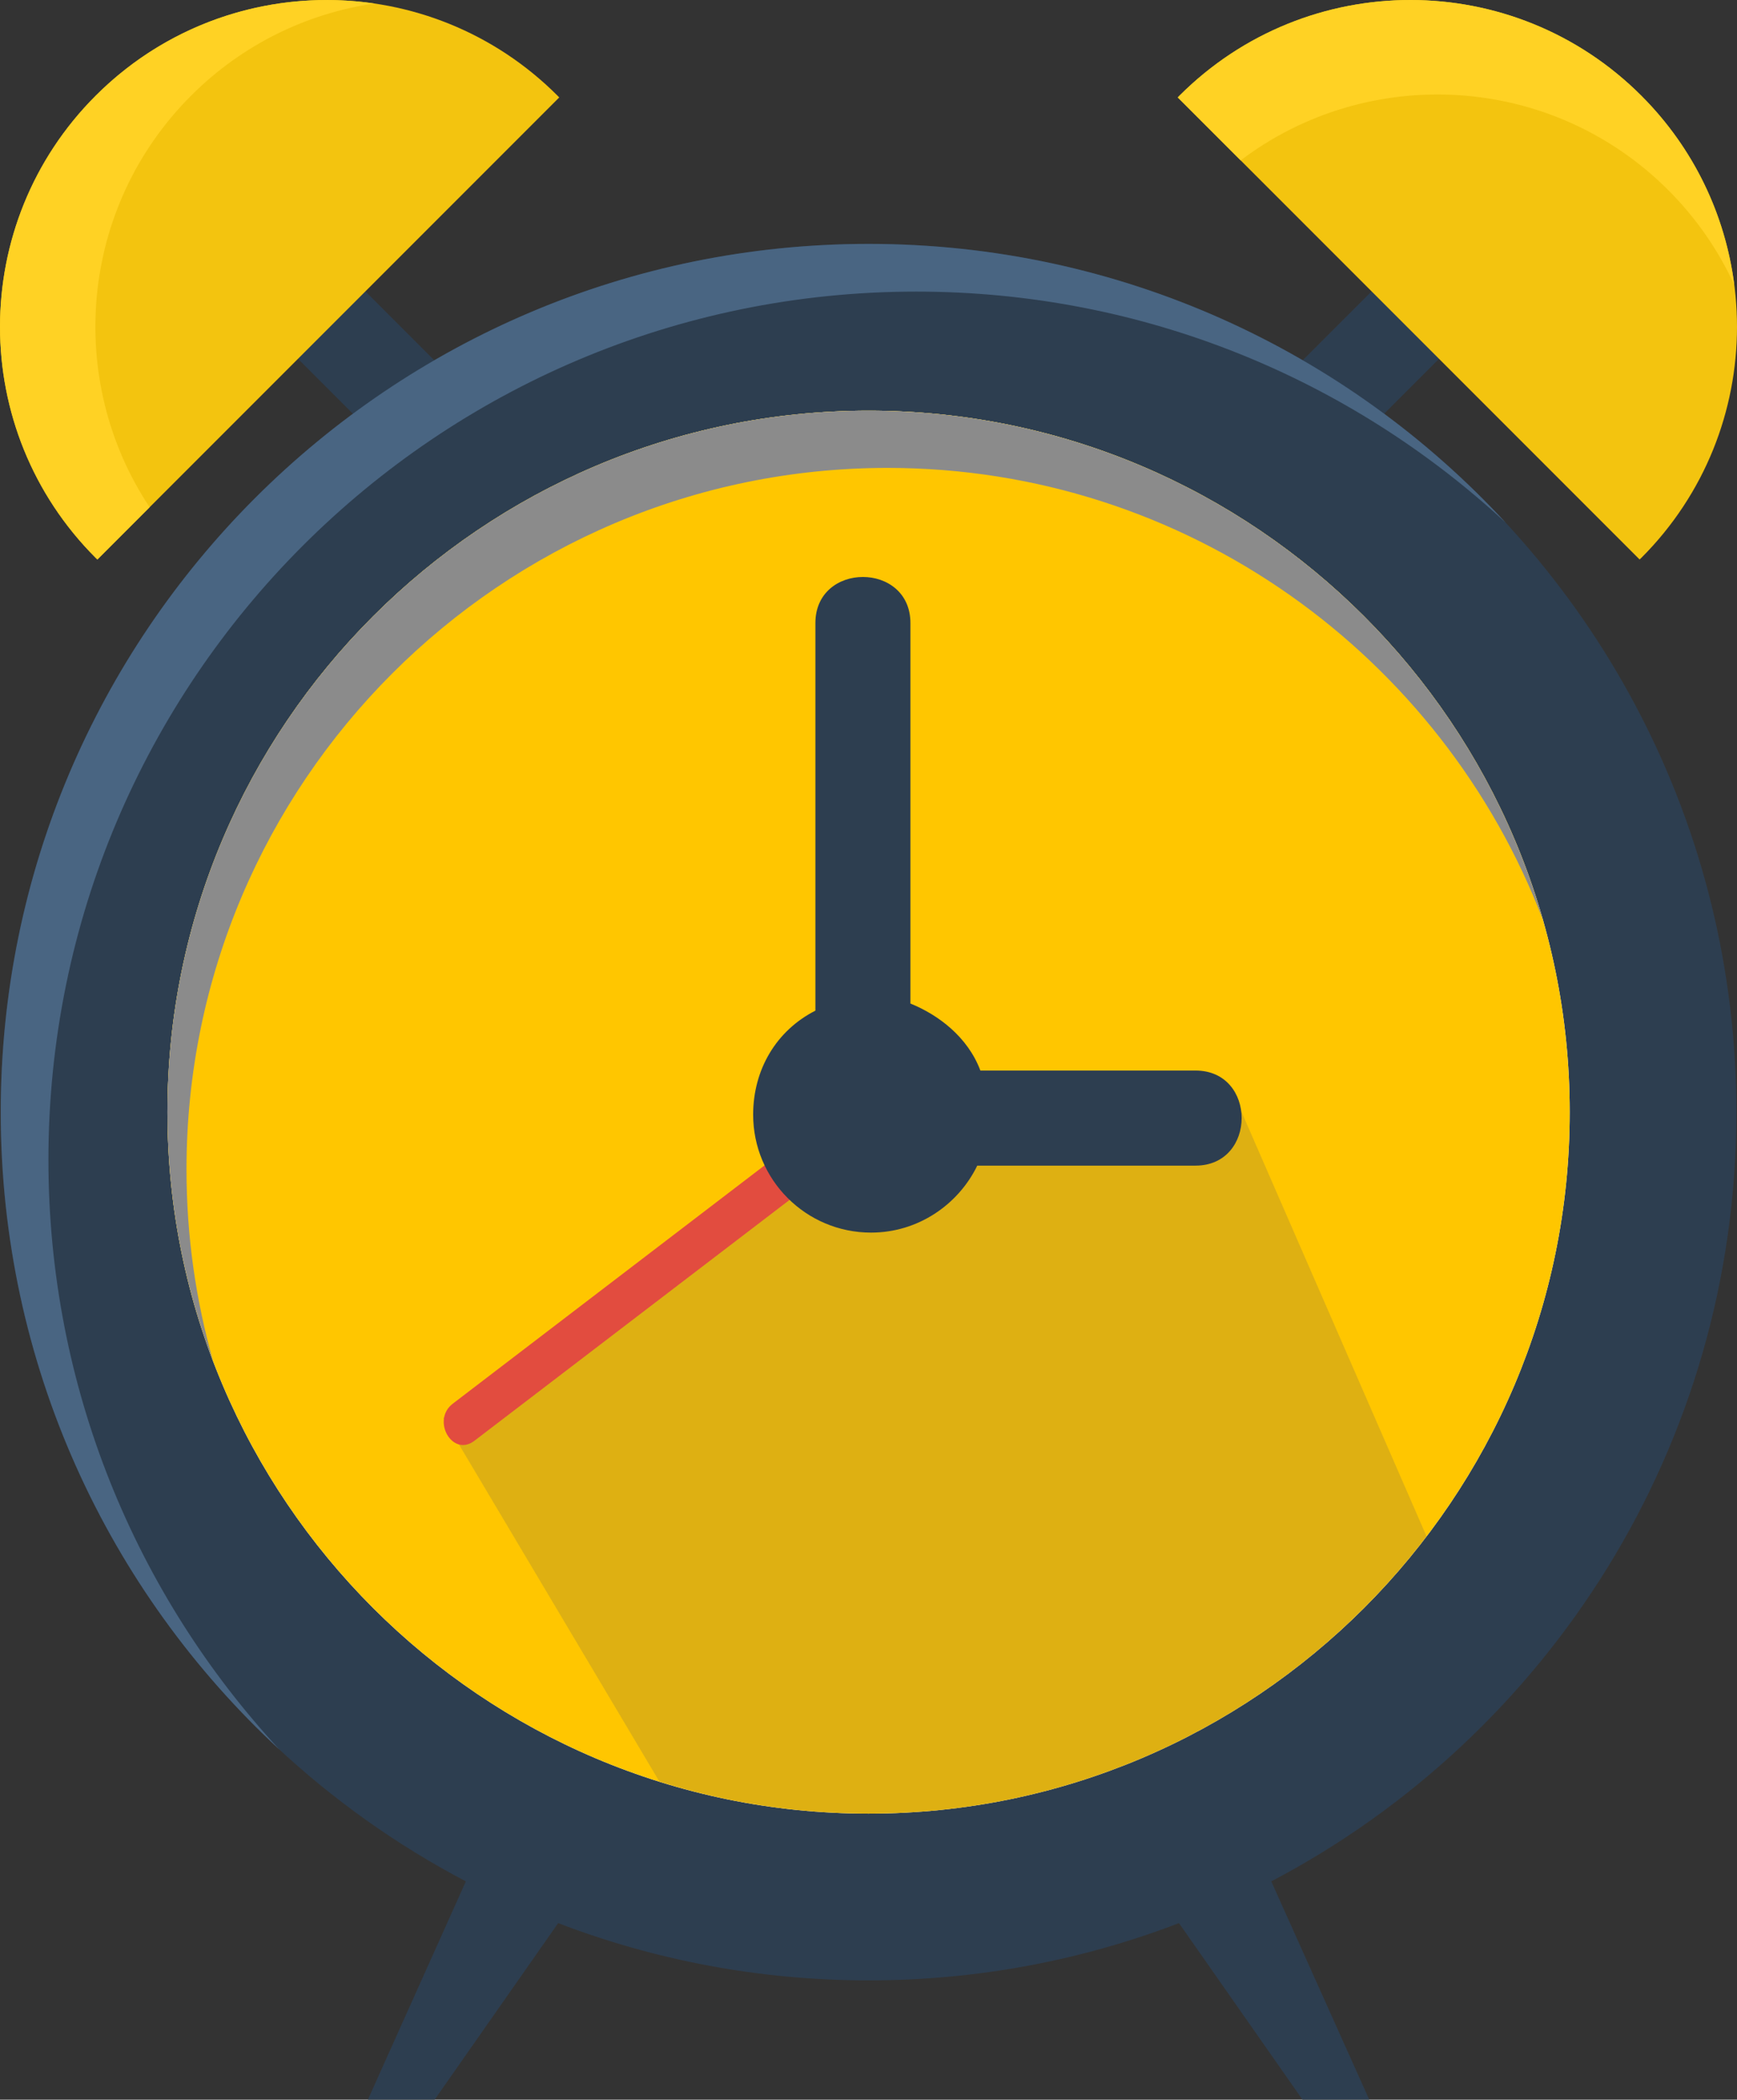<?xml version="1.0" encoding="UTF-8" standalone="no"?>
<svg
   xmlns:dc="http://purl.org/dc/elements/1.1/"
   xmlns:cc="http://creativecommons.org/ns#"
   xmlns:rdf="http://www.w3.org/1999/02/22-rdf-syntax-ns#"
   xmlns:svg="http://www.w3.org/2000/svg"
   xmlns="http://www.w3.org/2000/svg"
   xmlns:sodipodi="http://sodipodi.sourceforge.net/DTD/sodipodi-0.dtd"
   xmlns:inkscape="http://www.inkscape.org/namespaces/inkscape"
   inkscape:version="1.0rc1 (09960d6f05, 2020-04-09)"
   sodipodi:docname="icon.svg"
   xml:space="preserve"
   viewBox="0 0 310.717 375.409"
   height="375.409"
   width="310.717"
   y="0px"
   x="0px"
   id="Layer_1"
   version="1.1"><rect x="0" y="0" width="310.717" height="375.409" fill="#333333" stroke="none"/><defs
   id="defs71" /><sodipodi:namedview
   inkscape:current-layer="Layer_1"
   inkscape:window-maximized="0"
   inkscape:window-y="0"
   inkscape:window-x="0"
   inkscape:cy="156.9085"
   inkscape:cx="155.35875"
   inkscape:zoom="0.46183953"
   fit-margin-bottom="0"
   fit-margin-right="0"
   fit-margin-left="0"
   fit-margin-top="0"
   showgrid="false"
   id="namedview69"
   inkscape:window-height="930"
   inkscape:window-width="1537"
   inkscape:pageshadow="2"
   inkscape:pageopacity="0"
   guidetolerance="10"
   gridtolerance="10"
   objecttolerance="10"
   borderopacity="1"
   bordercolor="#666666"
   pagecolor="#ffffff" />



<path
   inkscape:connector-curvature="0"
   id="path8"
   d="m 310.61,198.846 c 0,-51.195 -24.787,-96.596 -63.009,-124.874 10.107,-10.107 20.215,-20.215 30.322,-30.322 7.785,-7.786 -4.278,-19.848 -12.063,-12.064 -10.94,10.941 -21.881,21.882 -32.821,32.822 -22.845,-13.226 -49.371,-20.801 -77.667,-20.801 -28.303,0 -54.834,7.578 -77.683,20.81 -10.944,-10.943 -21.887,-21.887 -32.831,-32.831 -7.785,-7.784 -19.848,4.278 -12.063,12.064 8.164,8.164 21.269,21.269 30.332,30.332 -38.214,28.278 -62.995,73.674 -62.995,124.863 0,59.733 33.742,111.576 83.201,137.535 l -17.522,39.028 h 11.941 l 22.093,-31.561 c 17.243,6.607 35.959,10.238 55.527,10.238 19.567,0 38.284,-3.631 55.526,-10.238 l 22.093,31.561 h 11.941 l -17.522,-39.027 c 49.458,-25.959 83.2,-77.802 83.2,-137.535 z"
   style="fill:#2d3e50" />



<path
   inkscape:connector-curvature="0"
   id="path16"
   d="m 293.605,99.742 c 22.817,-22.818 22.817,-59.812 0,-82.628 -22.817,-22.818 -59.812,-22.818 -82.629,0 -0.101,0.1 -0.194,0.207 -0.294,0.309 l 82.614,82.613 c 0.101,-0.1 0.208,-0.192 0.309,-0.294 z"
   style="fill:#f3c40f" />
<path
   inkscape:connector-curvature="0"
   id="path18"
   d="m 298.43,33.999 c 5.05,5.051 8.978,10.799 11.793,16.931 -1.592,-12.365 -7.121,-24.32 -16.619,-33.817 -22.817,-22.818 -59.812,-22.818 -82.629,0 -0.101,0.1 -0.194,0.207 -0.294,0.309 l 11.253,11.252 c 22.895,-17.313 55.623,-15.546 76.496,5.325 z"
   style="fill:#ffd224" />
<path
   inkscape:connector-curvature="0"
   id="path20"
   d="m 17.113,99.742 c -22.817,-22.818 -22.817,-59.812 0,-82.628 22.818,-22.818 59.812,-22.818 82.629,0 0.101,0.1 0.194,0.207 0.294,0.309 l -82.614,82.613 c -0.101,-0.1 -0.208,-0.192 -0.309,-0.294 z"
   style="fill:#f3c40f" />
<path
   inkscape:connector-curvature="0"
   id="path22"
   d="m 34.173,17.113 c 9.233,-9.234 20.788,-14.728 32.785,-16.489 -17.651,-2.59 -36.26,2.904 -49.844,16.489 -22.817,22.816 -22.817,59.811 0,82.628 0.101,0.101 0.208,0.194 0.309,0.294 l 9.344,-9.344 c -15.061,-22.689 -12.594,-53.579 7.406,-73.578 z"
   style="fill:#ffd224" />
<path
   inkscape:connector-curvature="0"
   id="path24"
   d="m 8.662,207.376 c 0,-85.736 69.502,-155.239 155.239,-155.239 40.699,0 77.731,15.669 105.416,41.293 -28.356,-30.636 -68.908,-49.822 -113.945,-49.822 -85.736,0 -155.239,69.502 -155.239,155.238 0,45.039 19.187,85.589 49.823,113.946 -25.625,-27.685 -41.294,-64.718 -41.294,-105.416 z"
   style="fill:#496582" />
<path
   inkscape:connector-curvature="0"
   id="path26"
   d="m 155.372,324.269 c -69.158,0 -125.423,-56.265 -125.423,-125.423 0,-69.158 56.265,-125.422 125.423,-125.422 69.158,0 125.422,56.264 125.422,125.422 0,69.158 -56.265,125.423 -125.422,125.423 z"
   style="fill:#ffffff" />
<path
   inkscape:connector-curvature="0"
   id="path28"
   d="m 155.372,324.269 c -69.158,0 -125.423,-56.265 -125.423,-125.423 0,-69.158 56.265,-125.422 125.423,-125.422 69.158,0 125.422,56.264 125.422,125.422 0,69.158 -56.265,125.423 -125.422,125.423 z"
   style="fill:#ffc600;fill-opacity:1" />
<path
   inkscape:connector-curvature="0"
   id="path30"
   d="m 255.186,274.7 -34.563,-79.264 -17.778,7.148 -0.987,-3.175 h -38.999 l -10,-81 v 0 l 1,94.878 -5.105,-8.47 -47.895,33.266 v 6.7 l -21.576,8.75 38.662,64.992 c 11.861,3.729 24.413,5.745 37.49,5.745 40.674,0 76.82,-19.468 99.751,-49.57 z"
   style="opacity:0.2;fill:#5d5d5d" />
<path
   inkscape:connector-curvature="0"
   id="path32"
   d="m 153.007,195.959 c -24.005,18.338 -48.011,36.677 -72.016,55.017 -3.877,2.961 -0.061,9.634 3.875,6.627 24.005,-18.338 48.011,-36.677 72.017,-55.016 3.876,-2.962 0.06,-9.636 -3.876,-6.628 z"
   style="fill:#e24c3f" />
<path
   inkscape:connector-curvature="0"
   id="path34"
   d="m 33.36,209.083 c 0,-69.158 56.265,-125.423 125.423,-125.423 53.474,0 99.23,33.642 117.238,80.869 -14.963,-52.529 -63.386,-91.104 -120.65,-91.104 -69.158,0 -125.423,56.264 -125.423,125.422 0,15.686 2.902,30.702 8.184,44.554 -3.106,-10.911 -4.772,-22.424 -4.772,-34.318 z"
   style="fill:#8b8b8b;fill-opacity:1" />
<path
   inkscape:connector-curvature="0"
   id="path36"
   d="m 213.859,191.409 c -13,0 -25.417,0 -38.488,0 -2.251,-6 -7.512,-9.959 -12.512,-11.979 0,-19.527 0,-50.021 0,-68.021 0,-11 -17,-11 -17,0 0,23 0,46.195 0,69.291 -7,3.557 -11.134,10.546 -11.134,18.592 0,11.649 9.443,21.092 21.092,21.092 8.378,0 15.594,-4.975 18.998,-11.975 12.823,0 29.045,0 39.045,0 10.999,0 10.999,-17 -0.001,-17 z"
   style="fill:#2d3e50" />
<g
   transform="translate(-100.141,-98.591)"
   id="g38">
</g>
<g
   transform="translate(-100.141,-98.591)"
   id="g40">
</g>
<g
   transform="translate(-100.141,-98.591)"
   id="g42">
</g>
<g
   transform="translate(-100.141,-98.591)"
   id="g44">
</g>
<g
   transform="translate(-100.141,-98.591)"
   id="g46">
</g>
<g
   transform="translate(-100.141,-98.591)"
   id="g48">
</g>
<g
   transform="translate(-100.141,-98.591)"
   id="g50">
</g>
<g
   transform="translate(-100.141,-98.591)"
   id="g52">
</g>
<g
   transform="translate(-100.141,-98.591)"
   id="g54">
</g>
<g
   transform="translate(-100.141,-98.591)"
   id="g56">
</g>
<g
   transform="translate(-100.141,-98.591)"
   id="g58">
</g>
<g
   transform="translate(-100.141,-98.591)"
   id="g60">
</g>
<g
   transform="translate(-100.141,-98.591)"
   id="g62">
</g>
<g
   transform="translate(-100.141,-98.591)"
   id="g64">
</g>
<g
   transform="translate(-100.141,-98.591)"
   id="g66">
</g>
</svg>
